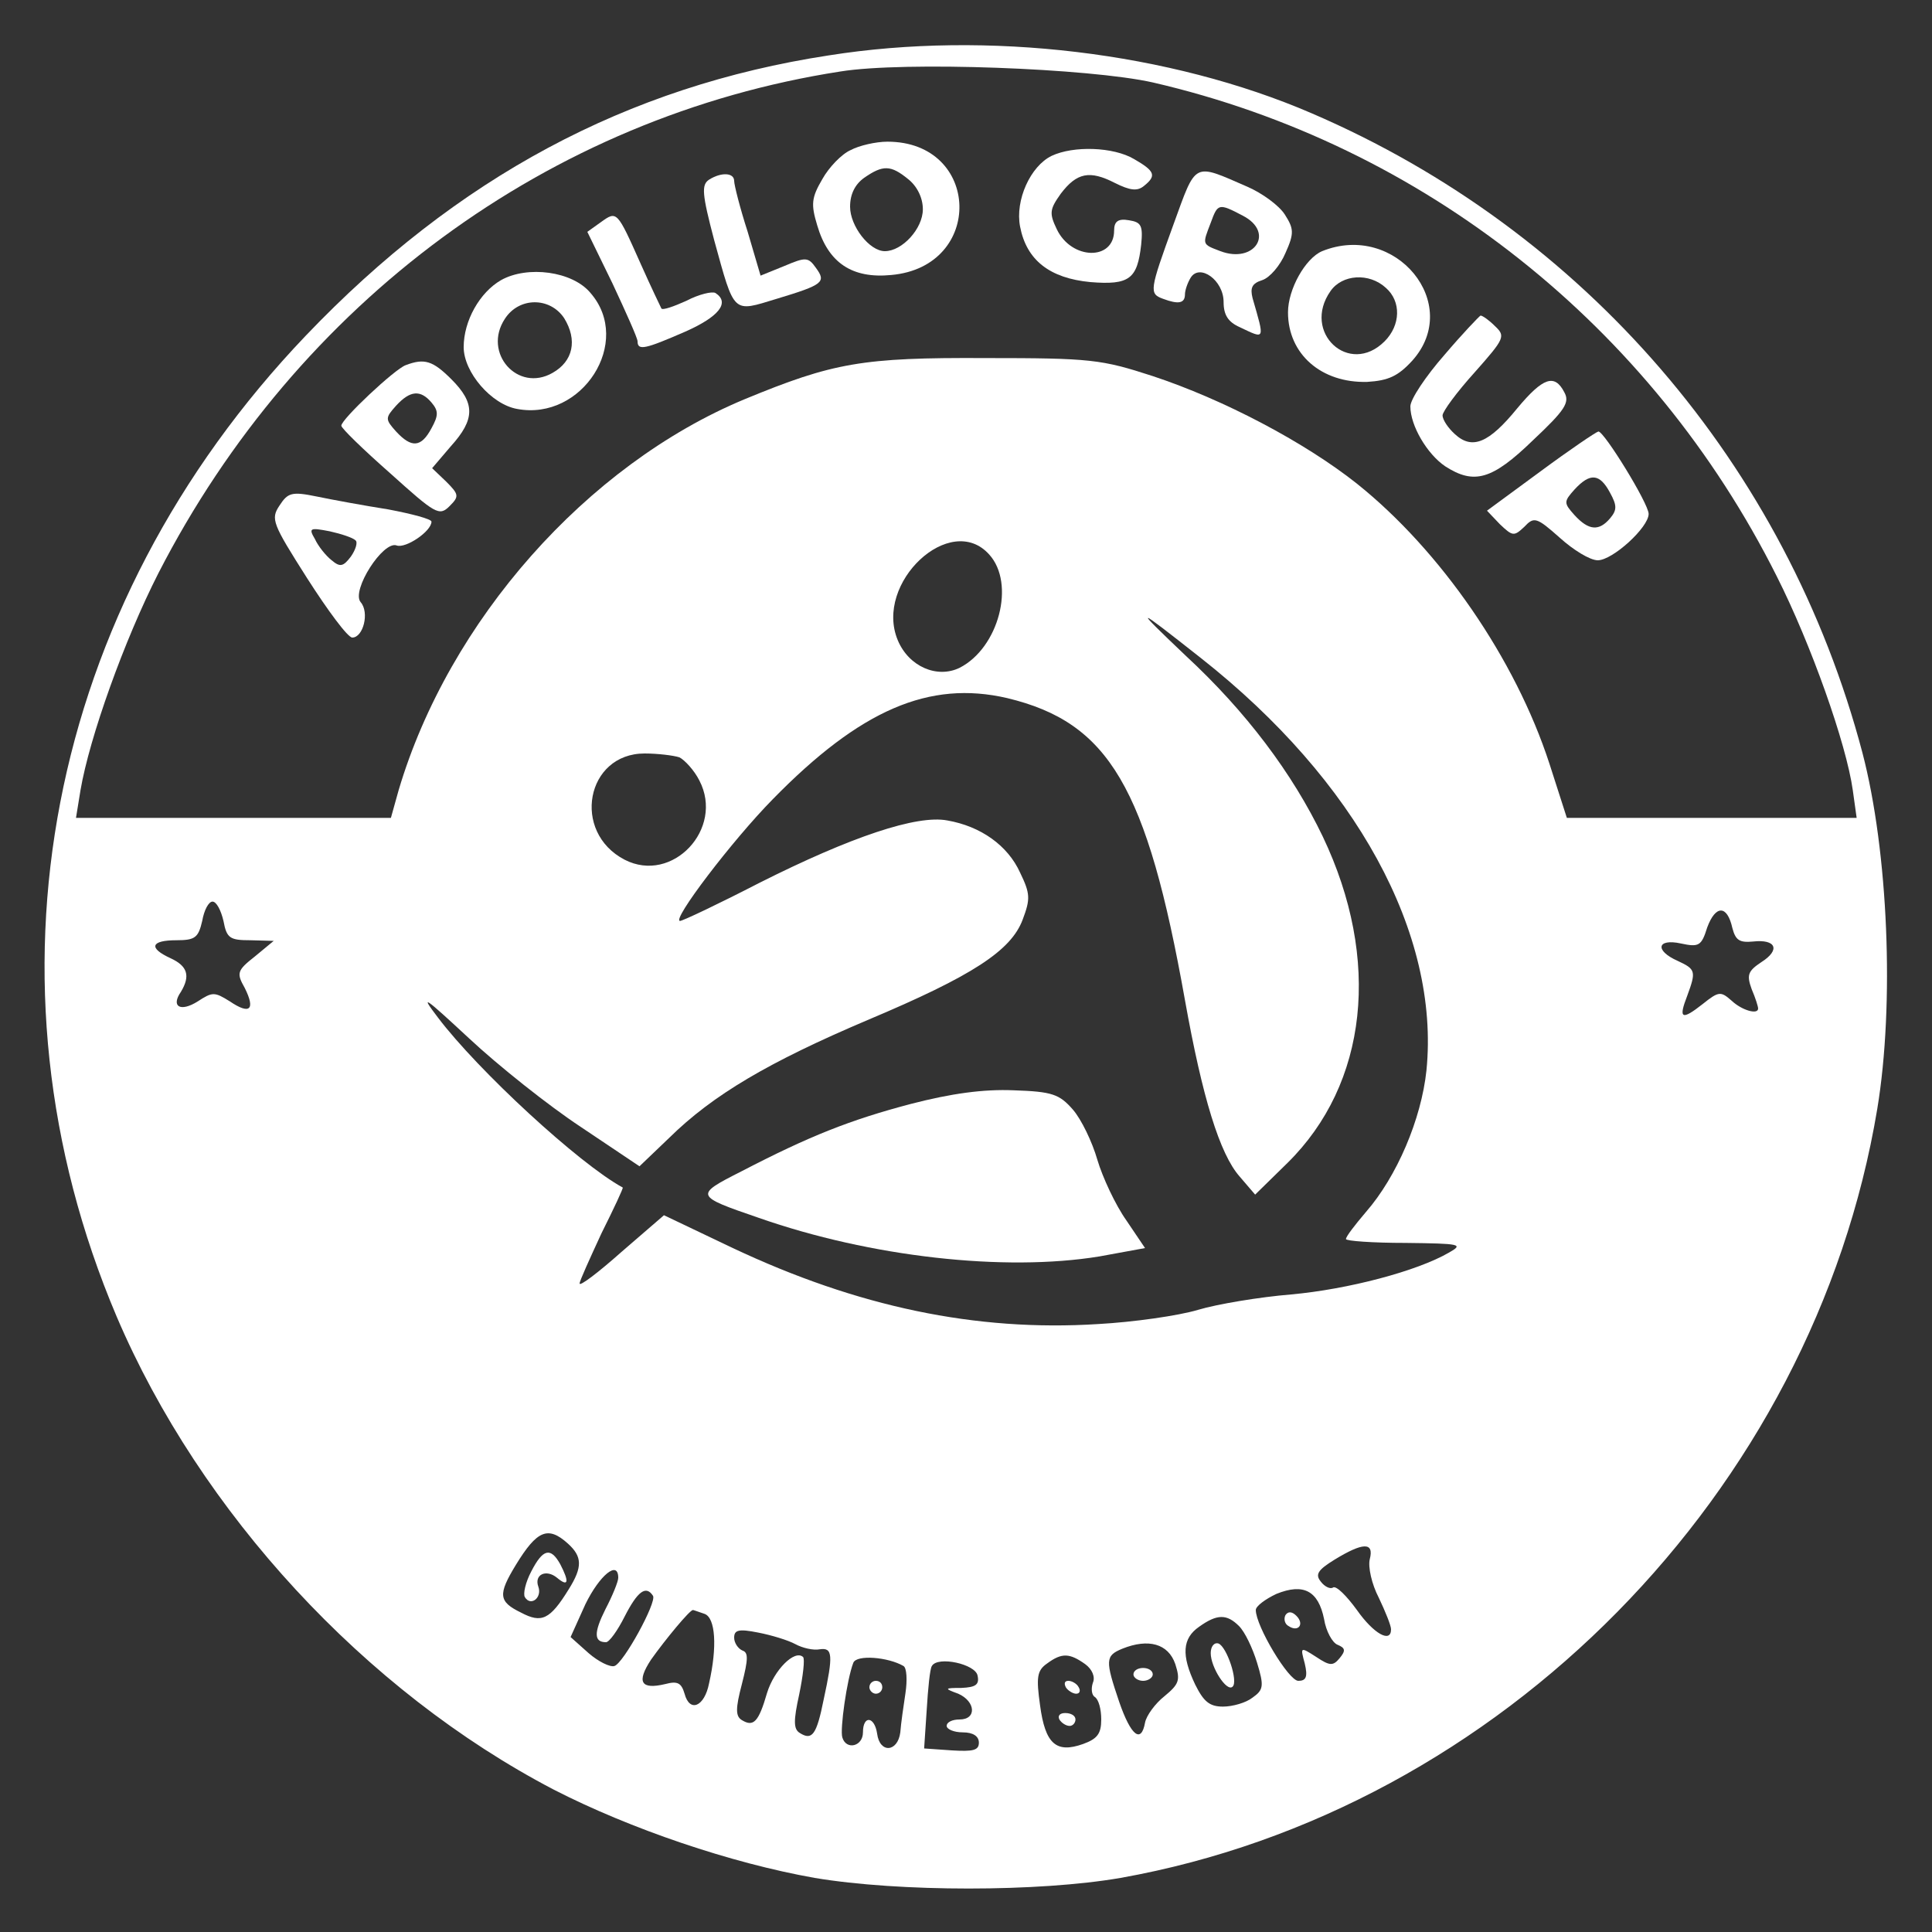 <?xml version="1.0" standalone="no"?>
<!DOCTYPE svg PUBLIC "-//W3C//DTD SVG 20010904//EN"
 "http://www.w3.org/TR/2001/REC-SVG-20010904/DTD/svg10.dtd">
<svg version="1.0" xmlns="http://www.w3.org/2000/svg"
 width="300pt" height="300pt" viewBox="0 0 300 300"
 preserveAspectRatio="xMidYMid meet">

<rect x="0" y="0" width="300" height="300" fill="#333333" stroke="none"/>

<g transform="translate(0,300) scale(0.1,-0.1)"
fill="#ffffff" stroke="none">
<path d="M1287 2914 c-314 -48 -578 -190 -812 -435 -404 -423 -515 -1002 -294
-1523 130 -305 386 -582 679 -735 119 -61 275 -114 405 -137 131 -22 348 -22
475 0 590 105 1076 599 1175 1194 27 163 17 400 -23 553 -118 447 -432 811
-855 993 -220 95 -504 129 -750 90z m503 -42 c420 -97 774 -378 969 -767 53
-105 108 -260 118 -332 l6 -43 -225 0 -225 0 -27 84 c-53 163 -169 331 -299
435 -82 65 -208 131 -317 167 -80 26 -96 28 -260 28 -191 1 -236 -7 -374 -64
-245 -102 -459 -344 -537 -607 l-12 -43 -244 0 -245 0 7 43 c14 82 68 233 121
337 216 421 607 709 1059 779 99 16 387 5 485 -17z m-254 -733 c41 -45 15
-145 -46 -176 -35 -17 -79 2 -96 43 -37 89 82 200 142 133z m329 -161 c241
-190 371 -428 350 -640 -8 -76 -46 -165 -94 -220 -17 -20 -31 -38 -31 -42 0
-3 42 -6 93 -6 85 -1 90 -2 67 -15 -50 -29 -157 -57 -245 -65 -49 -4 -115 -15
-145 -24 -30 -9 -100 -19 -155 -22 -190 -12 -374 27 -567 118 l-107 51 -66
-57 c-36 -32 -65 -54 -65 -49 0 4 16 39 34 78 19 38 34 70 33 71 -68 37 -225
182 -287 264 -29 38 -21 32 48 -32 46 -43 124 -105 174 -138 l91 -61 46 44
c68 67 155 118 308 183 164 69 223 108 241 156 12 32 12 40 -4 73 -19 42 -61
72 -113 81 -47 9 -149 -25 -292 -97 -64 -33 -119 -59 -123 -59 -14 0 81 125
144 189 136 139 243 185 364 157 158 -38 217 -138 276 -469 27 -151 54 -239
85 -274 l24 -28 50 49 c125 123 146 316 55 507 -47 98 -119 194 -213 281 -83
79 -80 78 24 -4z m-810 -154 c8 -4 23 -20 31 -36 39 -75 -42 -161 -116 -123
-83 43 -60 165 31 165 20 0 45 -3 54 -6z m-708 -254 c5 -27 10 -30 42 -30 l36
-1 -29 -24 c-28 -22 -29 -26 -16 -49 17 -34 8 -42 -23 -21 -24 15 -27 15 -50
0 -27 -17 -42 -8 -26 15 15 25 10 40 -16 52 -35 16 -31 28 9 28 29 0 34 4 40
30 3 17 10 30 16 30 6 0 13 -13 17 -30z m2343 -11 c5 -19 11 -23 32 -21 36 4
43 -13 13 -32 -21 -14 -23 -20 -15 -42 6 -14 10 -27 10 -30 0 -10 -25 -3 -41
12 -17 15 -20 15 -45 -5 -33 -26 -38 -23 -24 13 14 38 13 41 -15 54 -36 16
-32 35 5 27 28 -6 32 -4 41 25 13 35 31 35 39 -1z m-1808 -956 c22 -20 23 -36
1 -71 -29 -47 -42 -53 -74 -36 -35 17 -36 28 -8 74 33 54 50 61 81 33z m1245
-24 c-3 -12 3 -39 14 -60 10 -21 19 -43 19 -49 0 -22 -27 -7 -53 30 -16 22
-32 38 -37 35 -4 -3 -13 1 -19 9 -9 11 -5 18 21 34 44 27 62 28 55 1z m-1167
-29 c0 -6 -9 -28 -20 -49 -18 -36 -18 -51 1 -51 5 0 18 18 29 40 20 39 33 49
44 32 6 -10 -46 -105 -60 -109 -7 -2 -25 7 -40 20 l-28 25 23 51 c22 45 51 69
51 41z m1096 -64 c3 -19 13 -37 21 -40 12 -5 13 -9 3 -21 -10 -12 -15 -12 -36
2 -25 16 -25 16 -18 -10 5 -21 2 -27 -10 -27 -15 0 -66 85 -66 110 0 6 15 17
32 25 42 17 65 5 74 -39z m-962 8 c17 -6 20 -51 7 -108 -7 -36 -30 -46 -38
-16 -5 17 -11 20 -30 15 -38 -9 -45 3 -22 38 22 31 60 77 65 77 1 0 9 -3 18
-6z m830 -19 c9 -9 21 -34 28 -57 11 -36 10 -42 -7 -54 -10 -8 -31 -14 -46
-14 -21 0 -30 8 -43 34 -22 46 -20 72 6 90 28 20 43 20 62 1z m-689 -28 c11
-6 28 -10 38 -8 20 3 21 -9 6 -78 -11 -55 -18 -64 -37 -52 -10 6 -10 19 -1 60
6 29 9 55 6 58 -13 12 -45 -20 -56 -56 -13 -45 -21 -53 -39 -42 -10 6 -10 18
0 56 10 39 10 49 1 52 -7 3 -13 12 -13 20 0 12 7 14 37 8 21 -4 47 -12 58 -18z
m590 -31 c8 -25 6 -31 -17 -50 -14 -11 -28 -30 -30 -41 -6 -33 -22 -20 -40 32
-22 65 -22 72 5 83 40 16 71 8 82 -24z m-422 -3 c5 -3 6 -22 3 -42 -3 -20 -7
-47 -8 -61 -4 -31 -32 -33 -36 -2 -4 27 -22 29 -22 2 0 -22 -26 -28 -32 -8 -4
12 7 90 17 116 5 13 54 9 78 -5z m282 3 c11 -8 16 -20 12 -29 -3 -9 -2 -19 3
-22 6 -4 10 -19 10 -35 0 -22 -6 -30 -28 -38 -42 -15 -59 0 -67 60 -6 43 -5
54 11 65 23 17 35 16 59 -1z m-167 -18 c3 -14 -3 -18 -25 -19 -27 0 -27 -1 -5
-9 27 -12 29 -40 2 -40 -11 0 -20 -4 -20 -10 0 -5 11 -10 25 -10 16 0 25 -6
25 -16 0 -12 -9 -14 -42 -12 l-43 3 4 60 c2 33 5 64 8 68 9 16 68 3 71 -15z"/>
<path d="M1321 2767 c-14 -6 -34 -27 -44 -45 -17 -29 -18 -39 -8 -72 17 -58
54 -83 115 -77 145 13 139 207 -6 207 -18 0 -44 -6 -57 -13z m89 -45 c14 -11
23 -29 23 -47 0 -30 -32 -65 -59 -65 -24 0 -54 39 -54 69 0 20 8 35 22 45 29
20 41 20 68 -2z"/>
<path d="M1633 2758 c-33 -16 -57 -69 -49 -110 10 -52 46 -80 109 -86 61 -5
73 5 79 58 3 30 0 35 -19 38 -17 3 -23 -2 -23 -16 0 -47 -66 -46 -89 2 -12 25
-11 31 6 55 25 33 45 37 84 17 24 -12 35 -13 45 -5 20 16 18 23 -15 42 -32 19
-94 21 -128 5z"/>
<path d="M1822 2651 c-37 -102 -38 -107 -16 -115 24 -9 34 -7 34 7 0 6 4 18 9
26 14 22 51 -4 51 -38 0 -20 7 -31 25 -39 40 -19 39 -21 20 45 -4 16 -1 23 15
28 12 4 28 23 36 42 14 31 13 38 -1 60 -9 14 -35 33 -58 43 -85 37 -79 40
-115 -59z m108 14 c50 -26 18 -75 -35 -55 -29 11 -28 10 -15 44 11 30 12 31
50 11z"/>
<path d="M1101 2721 c-12 -8 -11 -22 8 -94 32 -116 28 -112 97 -91 73 22 77
26 61 48 -12 17 -16 17 -49 3 l-37 -15 -20 68 c-12 37 -21 73 -21 79 0 13 -20
14 -39 2z"/>
<path d="M933 2655 l-21 -15 39 -80 c21 -45 39 -85 39 -90 0 -15 12 -12 74 15
52 23 70 45 47 60 -5 3 -26 -2 -45 -12 -20 -9 -37 -15 -39 -12 -1 2 -16 33
-32 69 -37 83 -37 83 -62 65z"/>
<path d="M2053 2610 c-26 -11 -53 -59 -53 -95 0 -65 52 -110 123 -108 33 2 48
9 70 33 79 88 -26 216 -140 170z m99 -57 c24 -21 23 -58 -2 -83 -55 -55 -129
14 -84 78 18 26 60 29 86 5z"/>
<path d="M778 2565 c-33 -19 -58 -63 -58 -104 0 -39 43 -89 83 -96 101 -19
180 104 114 180 -28 34 -98 43 -139 20z m98 -59 c21 -34 14 -67 -18 -85 -54
-31 -109 31 -74 84 22 34 70 34 92 1z"/>
<path d="M2243 2449 c-29 -33 -53 -69 -53 -80 0 -30 26 -74 54 -93 45 -29 73
-21 136 40 50 47 58 59 49 75 -15 29 -33 23 -73 -25 -44 -54 -70 -65 -97 -40
-10 9 -19 22 -19 29 0 6 22 36 50 67 47 53 48 56 31 72 -9 9 -19 16 -22 16 -2
-1 -28 -28 -56 -61z"/>
<path d="M630 2433 c-17 -6 -100 -84 -100 -94 0 -4 34 -37 76 -74 70 -63 76
-67 92 -51 15 15 15 18 -5 38 l-22 21 29 34 c38 42 38 67 1 104 -29 29 -42 33
-71 22z m40 -58 c11 -13 11 -20 0 -40 -16 -30 -31 -31 -55 -5 -17 19 -17 21 0
40 22 24 38 25 55 5z"/>
<path d="M2392 2268 l-83 -61 20 -21 c20 -19 22 -19 38 -4 15 16 19 15 55 -17
21 -19 47 -35 59 -35 23 0 79 51 79 72 0 16 -69 128 -78 128 -4 -1 -44 -28
-90 -62z m108 -33 c11 -20 11 -27 0 -40 -17 -20 -33 -19 -55 5 -17 19 -17 21
0 40 24 26 39 25 55 -5z"/>
<path d="M434 2215 c-14 -21 -11 -28 43 -113 32 -50 63 -92 70 -92 17 0 27 39
13 55 -15 18 35 96 56 88 14 -5 54 22 54 37 0 4 -30 12 -67 19 -38 6 -87 15
-111 20 -39 8 -45 6 -58 -14z m118 -54 c4 -3 0 -15 -7 -25 -12 -16 -17 -17
-30 -6 -9 7 -21 22 -26 33 -10 17 -8 18 23 12 18 -4 36 -10 40 -14z"/>
<path d="M1415 1286 c-95 -25 -158 -50 -264 -105 -73 -37 -72 -38 27 -72 174
-61 382 -84 529 -60 l71 13 -29 43 c-17 24 -37 67 -45 94 -8 28 -25 63 -38 78
-21 24 -32 28 -92 30 -47 2 -97 -5 -159 -21z"/>
<path d="M825 560 c-9 -17 -13 -35 -10 -40 9 -15 27 -1 21 16 -7 19 12 28 29
14 18 -15 19 -6 5 21 -15 27 -27 24 -45 -11z"/>
<path d="M1996 492 c-3 -6 -1 -14 5 -17 15 -10 25 3 12 16 -7 7 -13 7 -17 1z"/>
<path d="M1880 433 c0 -22 25 -61 34 -52 9 8 -9 62 -22 67 -7 2 -12 -5 -12
-15z"/>
<path d="M1760 400 c0 -5 7 -10 15 -10 8 0 15 5 15 10 0 6 -7 10 -15 10 -8 0
-15 -4 -15 -10z"/>
<path d="M1350 380 c0 -5 5 -10 10 -10 6 0 10 5 10 10 0 6 -4 10 -10 10 -5 0
-10 -4 -10 -10z"/>
<path d="M1655 380 c3 -5 11 -10 16 -10 6 0 7 5 4 10 -3 6 -11 10 -16 10 -6 0
-7 -4 -4 -10z"/>
<path d="M1645 330 c3 -5 10 -10 16 -10 5 0 9 5 9 10 0 6 -7 10 -16 10 -8 0
-12 -4 -9 -10z"/>
</g>
</svg>
